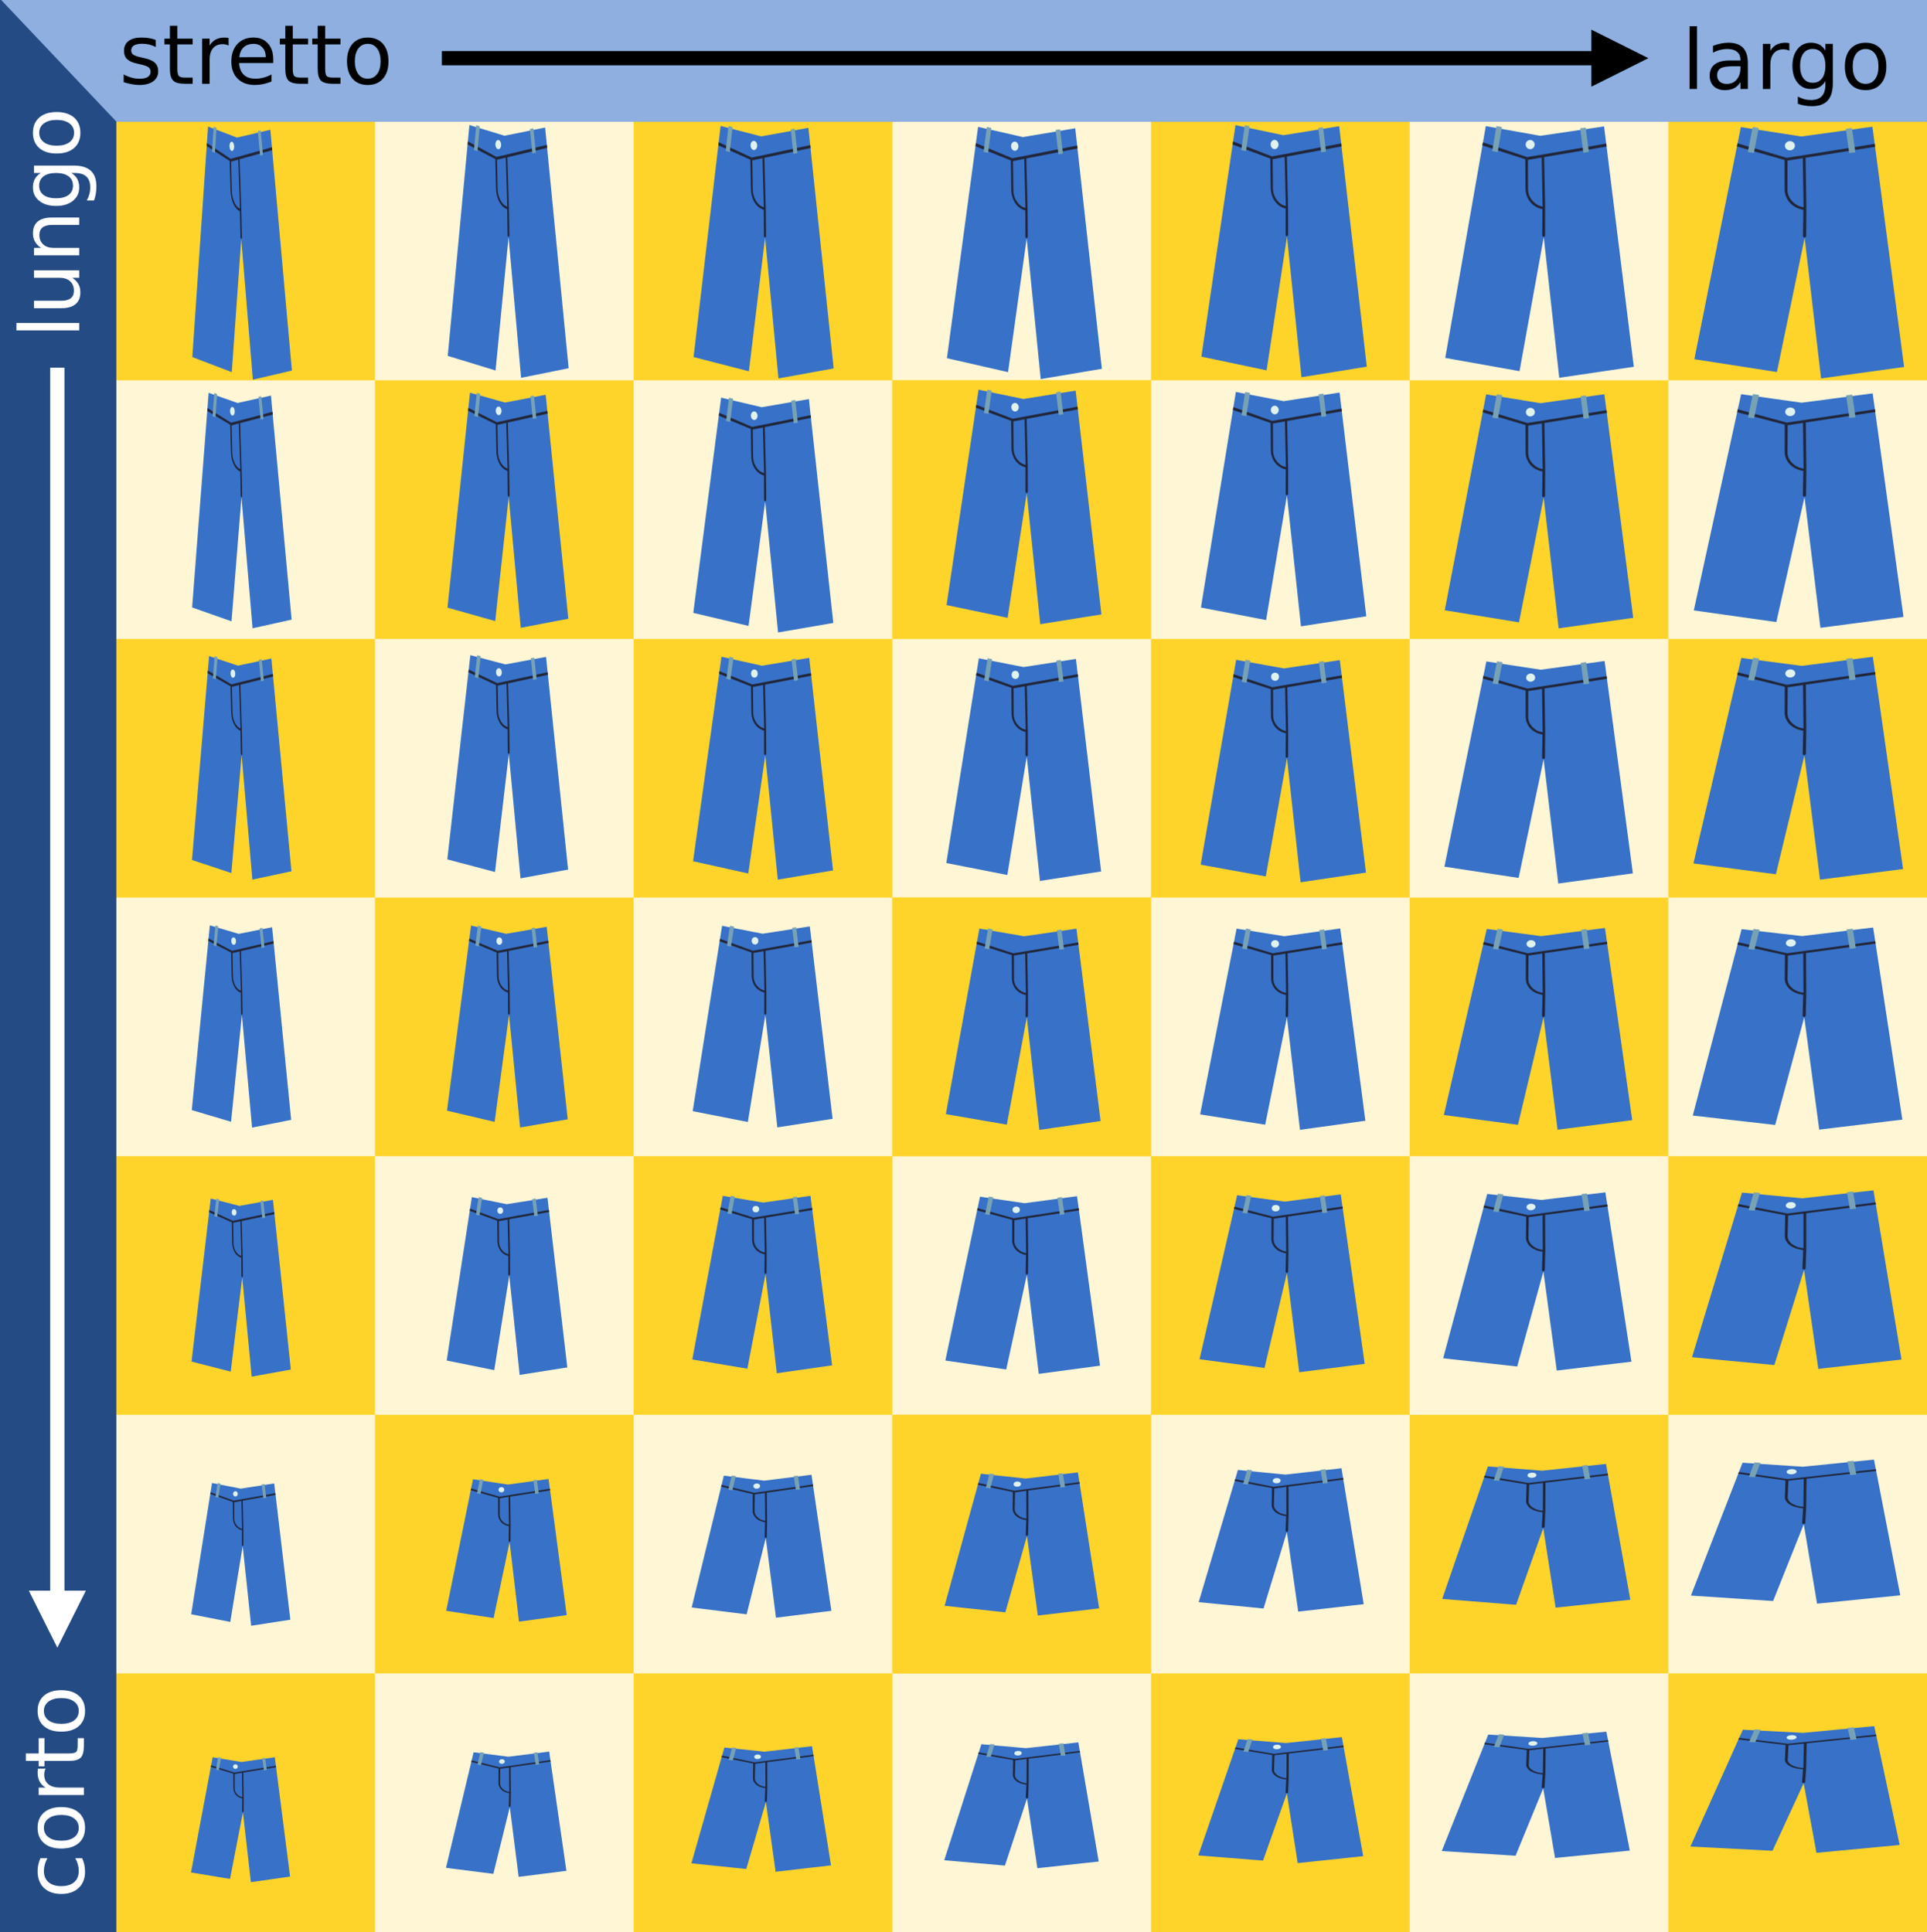 <?xml version="1.0" encoding="UTF-8"?>
<svg width="744.97" height="747.06" version="1.1" viewBox="-144.97 -147.06 744.97 747.06" xmlns="http://www.w3.org/2000/svg">
 <rect x="-144.97" y="-147.06" width="744.97" height="747.06" fill="#808080" stroke="none"/>
 <rect x="-100" y="-100" width="700" height="700" style="fill:#fff6d5"/>
 <rect x="-100" y="-100" width="100" height="100" style="fill:#ffd42a"/>
 <rect width="100" height="100" style="fill:#ffd42a"/>
 <rect x="100" y="-100" width="100" height="100" style="fill:#ffd42a"/>
 <rect x="200" width="100" height="100" style="fill:#ffd42a"/>
 <rect x="200" width="100" height="100" style="fill:#ffd42a"/>
 <rect x="300" y="-100" width="100" height="100" style="fill:#ffd42a"/>
 <rect x="400" width="100" height="100" style="fill:#ffd42a"/>
 <rect x="500" y="-100" width="100" height="100" style="fill:#ffd42a"/>
 <rect x="-100" y="100" width="100" height="100" style="fill:#ffd42a"/>
 <rect y="200" width="100" height="100" style="fill:#ffd42a"/>
 <rect x="100" y="100" width="100" height="100" style="fill:#ffd42a"/>
 <rect x="200" y="200" width="100" height="100" style="fill:#ffd42a"/>
 <rect x="200" y="200" width="100" height="100" style="fill:#ffd42a"/>
 <rect x="300" y="100" width="100" height="100" style="fill:#ffd42a"/>
 <rect x="400" y="200" width="100" height="100" style="fill:#ffd42a"/>
 <rect x="500" y="100" width="100" height="100" style="fill:#ffd42a"/>
 <rect x="-100" y="300" width="100" height="100" style="fill:#ffd42a"/>
 <rect y="400" width="100" height="100" style="fill:#ffd42a"/>
 <rect x="100" y="300" width="100" height="100" style="fill:#ffd42a"/>
 <rect x="200" y="400" width="100" height="100" style="fill:#ffd42a"/>
 <rect x="200" y="400" width="100" height="100" style="fill:#ffd42a"/>
 <rect x="300" y="300" width="100" height="100" style="fill:#ffd42a"/>
 <rect x="400" y="400" width="100" height="100" style="fill:#ffd42a"/>
 <rect x="500" y="300" width="100" height="100" style="fill:#ffd42a"/>
 <rect x="-100" y="500" width="100" height="100" style="fill:#ffd42a"/>
 <rect x="100" y="500" width="100" height="100" style="fill:#ffd42a"/>
 <rect x="300" y="500" width="100" height="100" style="fill:#ffd42a"/>
 <rect x="500" y="500" width="100" height="100" style="fill:#ffd42a"/>
 <path d="m-32.127-3.779-15.084 3.539-4.485-54.454-3.665 51.522-15.255-5.817 6.073-89.141 11.195 4.268 12.897-3.026zm106.99-.894-18.377 3.709-4.845-54.436-5.03 51.594-18.48-5.65 8.375-89.261 13.562 4.147 15.713-3.171zm102.46.077-21.343 3.862-5.171-54.419-6.258 51.656-21.386-5.5 10.449-89.367 15.693 4.036 18.249-3.302zm103.68.145-23.636 3.98-5.422-54.406-7.208 51.706-23.631-5.385 12.052-89.451 17.341 3.952 20.211-3.403zm102.43-.816-25.257 4.064-5.6-54.397-7.881 51.74-25.219-5.302 13.185-89.509 18.507 3.891 21.596-3.474zm103.22.037-28.827 4.248-5.992-54.377-9.36 51.816-28.716-5.122 15.681-89.637 21.073 3.758 24.649-3.632zm104.5.075-32.104 4.418-6.351-54.358-10.716 51.886-31.926-4.957 17.971-89.755 23.429 3.638 27.45-3.777zm-.235 96.631-32.115 4.226-6.155-50.57-10.9 48.331-31.901-4.499 18.289-83.602 23.41 3.301 27.459-3.613zm-104.48.371-28.838 4.057-5.796-50.589-9.542 48.261-28.692-4.665 15.998-83.484 21.056 3.423 24.657-3.469zm-103.2-.596-25.267 3.873-5.405-50.609-8.064 48.184-25.195-4.845 13.502-83.356 18.49 3.556 21.605-3.312zm-102.4-.736-23.646 3.788-5.227-50.617-7.392 48.15-23.607-4.927 12.37-83.298 17.323 3.616 20.219-3.24zm-103.66 3.304-21.352 3.671-4.975-50.631-6.442 48.101-21.361-5.043 10.766-83.215 15.676 3.701 18.258-3.139zm-102.44-1.635-18.388 3.517-4.65-50.648-5.213 48.037-18.457-5.193 8.694-83.107 13.543 3.81 15.722-3.007zm-106.97.352-15.094 3.348-4.289-50.666-3.849 47.967-15.231-5.36 6.392-82.989 11.177 3.933 12.906-2.863zm-.065 97.313-15.101 3.218-4.157-48.119-3.973 45.576-15.214-5.052 6.604-78.852 11.165 3.708 12.912-2.753zm106.95-.661-18.394 3.389-4.518-48.1-5.337 45.646-18.44-4.885 8.906-78.97 13.533 3.586 15.728-2.898zm102.43.339-21.359 3.542-4.844-48.083-6.566 45.709-21.345-4.736 10.979-79.077 15.664 3.475 18.263-3.028zm103.64.394-23.653 3.66-5.096-48.07-7.515 45.759-23.591-4.62 12.583-79.159 17.312 3.389 20.225-3.13zm102.39.434-25.274 3.743-5.273-48.061-8.187 45.794-25.179-4.538 13.716-79.218 18.478 3.329 21.611-3.201zm103.18.299-28.844 3.928-5.665-48.041-9.665 45.87-28.677-4.358 16.211-79.347 21.045 3.198 24.663-3.359zm104.46-1.672-32.121 4.097-6.024-48.023-11.023 45.94-31.886-4.192 18.502-79.465 23.4 3.075 27.464-3.503zm-.284 96.887-32.132 3.868-5.789-43.466-11.243 41.663-31.858-3.641 18.884-72.064 23.379 2.671 27.474-3.306zm-104.43.212-28.857 3.699-5.43-43.485-9.886 41.593-28.648-3.807 16.593-71.946 21.024 2.793 24.673-3.161zm-103.16.23-25.286 3.514-5.038-43.505-8.408 41.516-25.151-3.987 14.098-71.818 18.456 2.926 21.621-3.004zm-102.36.105-23.665 3.43-4.859-43.513-7.736 41.482-23.564-4.07 12.965-71.758 17.292 2.986 20.234-2.932zm-103.61-.852-21.372 3.312-4.609-43.527-6.785 41.433-21.317-4.185 11.361-71.676 15.643 3.071 18.273-2.832zm-102.4.191-18.406 3.159-4.284-43.544-5.557 41.369-18.413-4.335 9.289-71.57 13.511 3.182 15.739-2.701zm-106.92.212-15.113 2.99-3.922-43.563-4.194 41.299-15.186-4.502 6.986-71.45 11.145 3.303 12.921-2.556zm-.13 96.563-15.126 2.729-3.655-38.395-4.444 36.447-15.154-3.877 7.419-63.055 11.12 2.846 12.934-2.333zm106.89-.838-18.419 2.898-4.017-38.375-5.807 36.518-18.381-3.712 9.722-63.173 13.487 2.723 15.749-2.478zm102.37-.793-21.385 3.052-4.342-38.359-7.037 36.581-21.285-3.561 11.795-63.281 15.619 2.614 18.285-2.61zm103.57.122-23.678 3.169-4.594-38.346-7.986 36.63-23.531-3.445 13.398-63.363 17.267 2.529 20.246-2.711zm102.33-.716-25.3 3.253-4.771-38.337-8.658 36.665-25.119-3.363 14.531-63.422 18.434 2.469 21.632-2.782zm103.12-.832-28.869 3.437-5.163-38.316-10.136 36.741-28.617-3.183 17.027-63.551 20.999 2.335 24.685-2.939zm104.4-.823-32.146 3.606-5.523-38.297-11.494 36.811-31.826-3.017 19.317-63.669 23.355 2.214 27.486-3.083zm-.477 91.161-32.166 3.224-5.132-30.725-11.86 29.703-31.779-2.102 19.953-51.368 23.32 1.544 27.502-2.757zm-104.35 1.718-28.89 3.055-4.771-30.744-10.504 29.633-28.569-2.268 17.662-51.25 20.965 1.665 24.701-2.612zm-103.08 1.712-25.319 2.871-4.381-30.764-9.024 29.556-25.073-2.449 15.166-51.12 18.399 1.796 21.648-2.455zm-102.28 1.613-23.699 2.787-4.202-30.773-8.353 29.522-23.485-2.53 14.033-51.063 17.234 1.857 20.263-2.383zm-103.52.952-21.405 2.668-3.95-30.785-7.403 29.472-21.238-2.646 12.429-50.979 15.585 1.942 18.302-2.282zm-102.32 1.673-18.439 2.515-3.626-30.802-6.175 29.408-18.332-2.796 10.356-50.872 13.454 2.051 15.766-2.15zm-106.84 1.756-15.145 2.345-3.265-30.821-4.81 29.338-15.108-2.962 8.055-50.753 11.086 2.175 12.95-2.006zm-.096 99.334-15.156 2.153-3.067-27.002-4.996 25.754-15.083-2.502 8.374-44.55 11.069 1.836 12.958-1.841zm106.82-2.22-18.449 2.323-3.429-26.983-6.36 25.823-18.31-2.335 10.677-44.668 13.436 1.713 15.775-1.986zm102.3-2.118-21.415 2.477-3.754-26.967-7.587 25.887-21.214-2.185 12.749-44.776 15.567 1.604 18.31-2.117zm103.49-1.492-23.708 2.594-4.005-26.954-8.539 25.936-23.46-2.069 14.353-44.859 17.216 1.519 20.271-2.218zm102.26-2.065-25.329 2.678-4.184-26.945-9.21 25.971-25.048-1.987 15.486-44.918 18.381 1.459 21.658-2.29zm103.06-2.158-28.899 2.863-4.575-26.925-10.688 26.047-28.546-1.807 17.982-45.046 20.948 1.325 24.71-2.447zm104.33-2.17-32.176 3.031-4.935-26.906-12.045 26.118-31.755-1.642 20.272-45.164 23.303 1.204 27.511-2.591z" style="fill:#3771c8"/>
 <path d="m252.45 237.33-.034 8.419c-.002.269-.204.486-.452.484-.246-.002-.446-.222-.444-.49 0 0 .061-8.039.068-8.073-1.429-.256-2.735-.981-3.658-1.985-1.014-1.103-1.654-2.638-1.696-4.24 0 0-.047-9.202-.062-9.207l-13.604-4.265c.063-.416.112-.733.201-.938l14.012 4.529c.107.034 25.095-4.203 25.095-4.203.041.543.033.438.103.906l-19.815 3.303zm-5.424-5.9c.012 1.454.563 2.713 1.487 3.719.924 1.004 1.882 1.522 3.135 1.735l-.276-15.183-4.362.732zm106.05 5.88-.065 8.421c-.003.269-.22.486-.484.485s-.476-.219-.473-.488c0 0 .093-8.041.102-8.075-1.526-.251-2.919-.971-3.901-1.972-1.079-1.1-1.757-2.633-1.797-4.236 0 0-.017-9.203-.033-9.207l-14.515-4.219c.069-.416.122-.733.218-.939l14.949 4.482c.115.033 26.816-4.292 26.816-4.292.043.542.033.438.107.905l-21.174 3.373zm-5.771-5.881c.007 1.454.591 2.71 1.575 3.713.984 1.002 2.005 1.515 3.342 1.725l-.242-15.184-4.66.747zm105.1 5.841-.135 8.424c-.006.269-.255.488-.556.489s-.541-.216-.535-.485c0 0 .164-8.044.173-8.079-1.737-.239-3.32-.95-4.432-1.944-1.222-1.092-1.984-2.621-2.019-4.224 0 0 .048-9.206.029-9.211l-16.518-4.115c.081-.416.143-.735.255-.942l17.012 4.376c.131.033 30.607-4.488 30.607-4.488.044.543.034.438.114.905l-24.167 3.527zm-6.538-5.842c-.002 1.454.655 2.708 1.77 3.704 1.113.995 2.274 1.501 3.797 1.7l-.166-15.187-5.319.781zm107.46 5.807-.201 8.428c-.008.269-.286.49-.621.492-.334.003-.6-.213-.593-.482 0 0 .231-8.047.241-8.082-1.932-.229-3.689-.931-4.922-1.92-1.353-1.085-2.192-2.61-2.221-4.213 0 0 .106-9.209.085-9.213l-18.356-4.021c.092-.417.163-.736.288-.943l18.906 4.277c.145.033 34.085-4.667 34.085-4.667.046.543.036.438.122.905l-26.913 3.669zm-7.242-5.806c-.012 1.455.713 2.706 1.948 3.695 1.233.989 2.521 1.489 4.216 1.68l-.096-15.191-5.926.812zm-394.79 4.93.01 8.417c0 .269-.182.485-.405.481-.224-.002-.404-.222-.404-.492 0 0 .015-8.037.022-8.07-1.293-.263-2.478-.994-3.317-2.003-.921-1.107-1.507-2.645-1.554-4.247 0 0-.088-9.2-.101-9.204l-12.317-4.332c.055-.416.097-.732.178-.937l12.685 4.598c.098.035 22.661-4.078 22.661-4.078.04.542.032.438.097.906l-17.893 3.203zm-4.932-5.924c.018 1.453.522 2.714 1.363 3.724.84 1.01 1.709 1.531 2.842 1.75l-.325-15.179-3.938.71zm-94.289 5.966.069 8.414c.001.269-.153.483-.346.479-.193-.005-.351-.227-.352-.495 0 0-.044-8.034-.039-8.068-1.117-.271-2.143-1.011-2.873-2.025-.804-1.113-1.32-2.655-1.372-4.257 0 0-.14-9.197-.152-9.201l-10.652-4.418c.045-.415.078-.731.146-.936l10.973 4.687c.084.035 19.512-3.916 19.512-3.916.038.543.03.439.09.906l-15.407 3.076zm-4.295-5.957c.026 1.453.47 2.717 1.202 3.732.731 1.016 1.484 1.542 2.463 1.77l-.389-15.176-3.39.682zm-99.097 6.016.135 8.411c.003.268-.122.481-.281.474-.158-.006-.29-.229-.294-.498 0 0-.11-8.03-.106-8.063-.921-.282-1.772-1.03-2.383-2.051-.67-1.12-1.109-2.666-1.166-4.267 0 0-.2-9.195-.209-9.199l-8.803-4.513c.032-.415.057-.73.111-.935l9.069 4.785c.07.037 16.016-3.734 16.016-3.734.037.543.029.438.082.906l-12.646 2.933zm-3.587-5.994c.034 1.453.412 2.72 1.023 3.741.612 1.022 1.235 1.556 2.042 1.793l-.457-15.172-2.785.649zm307.28-94.886.012 9.297c-.001.296-.201.534-.449.531-.247-.004-.447-.247-.447-.543 0 0 .018-8.877.025-8.914-1.431-.29-2.741-1.097-3.671-2.211-1.019-1.223-1.668-2.921-1.719-4.691 0 0-.095-10.159-.111-10.164l-13.63-4.783c.06-.459.107-.809.196-1.036l14.04 5.077c.107.039 25.079-4.506 25.079-4.506.045.6.035.484.108 1.001l-19.804 3.54zm-5.455-6.541c.018 1.604.577 2.997 1.507 4.112s1.891 1.69 3.145 1.933l-.358-16.764-4.36.785zm106.11 7.06-.02 9.297c-.002.296-.218.536-.481.534-.265-.004-.478-.246-.477-.543 0 0 .051-8.877.058-8.914-1.527-.285-2.924-1.088-3.912-2.199-1.084-1.22-1.771-2.917-1.82-4.686 0 0-.067-10.161-.082-10.166l-14.542-4.735c.067-.46.118-.81.214-1.037l14.977 5.029c.114.038 26.8-4.596 26.8-4.596.046.601.035.484.112 1.001l-21.162 3.61zm-5.805-6.524c.015 1.604.607 2.996 1.596 4.107.989 1.113 2.013 1.685 3.352 1.923l-.323-16.766-4.659.8zm105.16 7.012-.09 9.301c-.004.296-.251.537-.553.536-.301-.001-.542-.242-.538-.538 0 0 .121-8.881.13-8.919-1.739-.274-3.326-1.067-4.445-2.171-1.227-1.212-1.998-2.905-2.041-4.674 0 0-.002-10.165-.02-10.17l-16.546-4.632c.079-.46.14-.81.251-1.038l17.04 4.922c.13.037 30.591-4.791 30.591-4.791.048.6.037.484.12 1l-24.155 3.765zm-6.571-6.486c.005 1.606.67 2.993 1.79 4.099 1.12 1.105 2.283 1.67 3.808 1.898l-.248-16.769-5.316.834zm107.52 4.988-.155 9.304c-.007.297-.283.539-.618.54-.335.002-.602-.239-.596-.535 0 0 .187-8.885.197-8.922-1.933-.264-3.695-1.049-4.933-2.146-1.36-1.206-2.207-2.895-2.245-4.664 0 0 .056-10.168.036-10.173l-18.384-4.536c.09-.461.16-.812.285-1.041l18.933 4.824c.146.037 34.069-4.969 34.069-4.969.05.599.039.483.128.999l-26.901 3.906zm-7.275-6.449c-.004 1.606.728 2.99 1.968 4.089 1.239 1.1 2.531 1.657 4.227 1.877l-.178-16.772-5.923.865zm-394.87 6.431.057 9.293c0 .297-.18.534-.404.529-.223-.004-.405-.248-.406-.545 0 0-.029-8.873-.023-8.91-1.294-.297-2.482-1.111-3.328-2.229-.927-1.228-1.522-2.93-1.577-4.699 0 0-.137-10.157-.15-10.162l-12.344-4.849c.053-.459.093-.808.172-1.034l12.715 5.145c.097.039 22.645-4.381 22.645-4.381.042.6.033.484.102 1.002l-17.881 3.44zm-4.964-6.567c.025 1.603.536 2.999 1.383 4.118.846 1.12 1.717 1.699 2.852 1.948l-.407-16.761-3.936.762zm-94.284 6.084.114 9.291c.003.297-.15.532-.343.526s-.352-.251-.355-.548c0 0-.087-8.87-.081-8.908-1.119-.306-2.15-1.128-2.886-2.251-.81-1.234-1.334-2.939-1.395-4.708 0 0-.19-10.155-.202-10.161l-10.678-4.934c.042-.458.074-.807.141-1.032l11.001 5.233c.084.039 19.496-4.218 19.496-4.218.041.6.032.484.095 1.001l-15.394 3.313zm-4.328-6.601c.034 1.605.484 3.003 1.223 4.128.737 1.125 1.493 1.711 2.473 1.968l-.47-16.758-3.389.734zm-98.371 420.14-.031 5.225c-.001.166-.131.301-.289.3-.158 0-.286-.136-.284-.303 0 0 .047-4.989.052-5.01-.915-.157-1.751-.606-2.341-1.228-.647-.684-1.056-1.637-1.081-2.631 0 0-.021-5.711-.031-5.713l-8.705-2.634c.04-.258.071-.455.129-.582l8.967 2.797c.068.021 16.072-2.634 16.072-2.634.026.337.021.271.065.561l-12.69 2.07zm-3.467-3.656c.006.902.358 1.683.949 2.306.591.622 1.203.942 2.005 1.074l-.161-9.422-2.794.458zm106.76 1.611-.094 5.229c-.005.167-.164.303-.356.304-.193.001-.345-.134-.342-.301 0 0 .113-4.993.119-5.013-1.111-.148-2.122-.587-2.832-1.203-.779-.677-1.266-1.625-1.286-2.62 0 0 .04-5.714.027-5.716l-10.555-2.538c.053-.259.094-.457.164-.585l10.871 2.699c.083.02 19.568-2.815 19.568-2.815.028.337.022.272.073.562l-15.452 2.213zm-4.173-3.619c-.004.903.416 1.68 1.127 2.297s1.452.93 2.426 1.052l-.091-9.426-3.401.49zm103.3 1.663-.153 5.231c-.006.168-.192.305-.415.308-.223.002-.399-.132-.393-.298 0 0 .171-4.996.179-5.018-1.286-.137-2.456-.569-3.274-1.18-.9-.671-1.455-1.614-1.47-2.609 0 0 .092-5.718.079-5.72l-12.22-2.452c.063-.26.111-.457.195-.587l12.584 2.611c.096.02 22.717-2.977 22.717-2.977.03.337.023.272.08.561l-17.938 2.341zm-4.81-3.587c-.011.903.469 1.678 1.288 2.289.82.611 1.677.918 2.805 1.032l-.028-9.429-3.948.518zm406.42-3.709-.365 5.242c-.013.168-.295.31-.63.319-.335.008-.595-.122-.583-.288 0 0 .387-5.008.398-5.029-1.925-.105-3.667-.507-4.878-1.098-1.332-.648-2.14-1.579-2.138-2.575 0 0 .286-5.727.267-5.73l-18.262-2.139c.102-.262.178-.461.308-.592l18.803 2.289c.144.017 34.141-3.567 34.141-3.567.037.336.028.272.105.56l-26.958 2.806zm-7.121-3.468c-.04.904.659 1.668 1.873 2.258 1.214.592 2.491.877 4.18.962l.2-9.441-5.934.62zm-93.701 5.457-.3 5.24c-.011.167-.263.308-.564.315-.301.006-.536-.125-.526-.291 0 0 .322-5.004.332-5.025-1.731-.116-3.298-.526-4.391-1.123-1.199-.655-1.931-1.591-1.933-2.586 0 0 .227-5.724.209-5.726l-16.422-2.236c.09-.26.158-.459.273-.59l16.91 2.388c.129.018 30.663-3.387 30.663-3.387.034.336.026.271.098.56l-24.213 2.664zm-6.417-3.503c-.031.904.602 1.671 1.696 2.267 1.093.597 2.243.889 3.76.984l.131-9.438-5.33.59zm-92.814 5.465-.23 5.236c-.008.167-.229.306-.493.311-.264.004-.472-.127-.463-.295 0 0 .251-5 .259-5.021-1.519-.126-2.897-.546-3.858-1.15-1.057-.662-1.704-1.602-1.713-2.598 0 0 .163-5.72.147-5.722l-14.417-2.339c.076-.26.136-.458.236-.589l14.846 2.495c.114.019 26.873-3.192 26.873-3.192.032.337.025.271.089.561l-21.219 2.51zm-5.652-3.543c-.021.903.539 1.674 1.502 2.277.963.604 1.973.903 3.305 1.007l.055-9.434-4.671.555zm-94.871 5.519-.198 5.234c-.008.167-.213.306-.46.309-.247.004-.442-.128-.435-.295 0 0 .218-4.998.226-5.02-1.423-.13-2.714-.556-3.616-1.162-.992-.666-1.601-1.608-1.612-2.603 0 0 .133-5.719.118-5.721l-13.507-2.386c.071-.259.126-.457.219-.587l13.91 2.542c.106.019 25.151-3.103 25.151-3.103.031.337.025.272.085.561l-19.859 2.439zm-5.302-3.561c-.018.904.508 1.675 1.413 2.281.903.608 1.85.911 3.097 1.018l.021-9.432-4.372.541zm-298.28-94.806.007 5.959c0 .19-.128.343-.287.341-.158-.002-.287-.158-.286-.349 0 0 .01-5.69.015-5.714-.916-.186-1.755-.703-2.35-1.418-.654-.784-1.069-1.873-1.101-3.007 0 0-.063-6.514-.072-6.518l-8.728-3.066c.038-.295.068-.519.125-.665l8.991 3.256c.068.025 16.059-2.888 16.059-2.888.028.385.022.31.068.642l-12.68 2.269zm-3.495-4.195c.013 1.029.371 1.922.966 2.636.596.716 1.211 1.085 2.014 1.24l-.23-10.748-2.791.503zm106.81 2.611-.057 5.963c-.003.191-.16.345-.353.344-.193 0-.347-.155-.345-.345 0 0 .078-5.694.083-5.718-1.112-.176-2.127-.685-2.842-1.392-.785-.778-1.277-1.864-1.305-2.997 0 0-.002-6.518-.014-6.521l-10.578-2.972c.051-.295.09-.519.161-.665l10.893 3.157c.084.024 19.556-3.068 19.556-3.068.031.384.023.31.077.641l-15.442 2.411zm-4.202-4.158c.004 1.029.429 1.919 1.145 2.627s1.46 1.072 2.435 1.218l-.16-10.752-3.399.534zm103.35 2.643-.116 5.966c-.004.191-.189.346-.412.347s-.4-.152-.396-.342c0 0 .136-5.698.143-5.722-1.289-.167-2.46-.667-3.284-1.37-.904-.771-1.467-1.852-1.49-2.986 0 0 .052-6.52.037-6.524l-12.241-2.886c.061-.295.108-.52.191-.666l12.608 3.068c.095.023 22.703-3.231 22.703-3.231.032.385.025.31.084.641l-17.927 2.54zm-4.838-4.126c-.004 1.03.481 1.916 1.306 2.619.824.703 1.684 1.06 2.813 1.199l-.097-10.755-3.947.561zm406.55-1.284-.327 5.977c-.011.19-.292.351-.627.358-.335.008-.597-.142-.586-.333 0 0 .351-5.708.361-5.732-1.926-.134-3.671-.605-4.887-1.287-1.337-.749-2.153-1.817-2.158-2.953 0 0 .244-6.53.224-6.533l-18.282-2.574c.098-.298.175-.524.303-.673l18.827 2.748c.144.02 34.128-3.82 34.128-3.82.038.384.03.31.109.639l-26.948 3.005zm-7.149-4.007c-.033 1.031.672 1.907 1.89 2.59 1.218.682 2.498 1.017 4.189 1.127l.131-10.768-5.932.665zm-93.696 5.545-.262 5.974c-.009.191-.261.35-.562.356-.301.005-.538-.146-.528-.336 0 0 .286-5.706.295-5.729-1.732-.144-3.303-.624-4.4-1.313-1.205-.755-1.943-1.827-1.954-2.963 0 0 .185-6.527.168-6.53l-16.443-2.669c.086-.297.153-.522.268-.671l16.933 2.846c.131.021 30.65-3.642 30.65-3.642.037.385.029.311.102.64l-24.201 2.864zm-6.445-4.042c-.024 1.03.614 1.909 1.713 2.599 1.098.688 2.25 1.03 3.769 1.149l.062-10.764-5.327.634zm-497.14-94.414.082 7.417c.002.237-.125.425-.282.42-.159-.005-.29-.2-.292-.437 0 0-.061-7.08-.056-7.111-.92-.242-1.766-.897-2.369-1.793-.664-.985-1.093-2.345-1.141-3.757 0 0-.144-8.107-.153-8.112l-8.773-3.925c.035-.367.062-.645.117-.825l9.037 4.164c.07.032 16.034-3.39 16.034-3.39.033.478.026.385.077.799l-12.661 2.663zm-3.55-5.264c.025 1.281.395 2.396 1 3.294.605.897 1.225 1.364 2.031 1.568l-.366-13.378-2.786.59zm307.33 106.76-.161 5.969c-.005.191-.21.347-.457.349-.247.003-.443-.149-.437-.34 0 0 .182-5.7.189-5.724-1.424-.16-2.719-.654-3.625-1.352-.997-.766-1.613-1.845-1.632-2.98 0 0 .092-6.522.077-6.525l-13.529-2.82c.068-.296.122-.52.215-.668l13.933 3c.106.023 25.138-3.356 25.138-3.356.034.384.026.31.089.641l-19.85 2.638zm-5.33-4.1c-.011 1.03.521 1.914 1.43 2.613.908.699 1.857 1.051 3.106 1.184l-.047-10.759-4.37.585zm105.88 2.576-.192 5.97c-.008.191-.227.348-.49.351-.264.004-.473-.148-.466-.338 0 0 .214-5.702.222-5.726-1.52-.155-2.901-.645-3.868-1.339-1.061-.764-1.715-1.841-1.731-2.976 0 0 .121-6.523.105-6.526l-14.439-2.772c.074-.297.132-.522.231-.669l14.87 2.951c.114.023 26.86-3.445 26.86-3.445.034.384.026.31.093.64l-21.209 2.709zm-5.679-4.082c-.015 1.03.551 1.912 1.519 2.608.967.696 1.98 1.044 3.313 1.173l-.013-10.76-4.67.599zm-295.29-96.568.018 7.42c.001.237-.156.426-.349.423-.192-.003-.348-.196-.349-.433 0 0 .006-7.085.011-7.115-1.115-.233-2.136-.879-2.861-1.769-.796-.976-1.302-2.334-1.344-3.746 0 0-.085-8.109-.096-8.114l-10.622-3.83c.047-.367.083-.646.152-.826l10.941 4.066c.083.031 19.529-3.572 19.529-3.572.035.479.028.386.085.799l-15.421 2.805zm-4.256-5.228c.016 1.282.453 2.394 1.178 3.284.726.891 1.475 1.352 2.452 1.547l-.295-13.382-3.395.622zm103.45 4.589-.041 7.422c-.002.238-.184.428-.407.427-.224-.001-.403-.194-.402-.431 0 0 .065-7.087.071-7.118-1.29-.224-2.47-.862-3.303-1.746-.914-.971-1.491-2.324-1.528-3.736 0 0-.032-8.112-.045-8.117l-12.286-3.744c.057-.368.101-.647.182-.829l12.655 3.978c.097.03 22.678-3.734 22.678-3.734.036.479.029.386.092.798l-17.908 2.935zm-4.894-5.196c.009 1.282.506 2.391 1.34 3.276s1.699 1.341 2.83 1.527l-.232-13.385-3.942.65zm406.8 3.523-.251 7.434c-.01.237-.289.433-.624.437-.335.005-.599-.184-.59-.421 0 0 .279-7.099.29-7.129-1.93-.19-3.682-.799-4.909-1.662-1.346-.949-2.176-2.289-2.195-3.703 0 0 .162-8.122.142-8.126l-18.327-3.433c.095-.369.169-.65.295-.835l18.873 3.658c.145.028 34.103-4.324 34.103-4.324.043.478.033.386.117.797l-26.927 3.4zm-7.204-5.076c-.02 1.283.696 2.382 1.925 3.246 1.227.865 2.512 1.298 4.204 1.456l-.003-13.397-5.928.753zm-93.687 5.721-.187 7.431c-.008.237-.257.432-.558.435-.301.002-.539-.188-.533-.425 0 0 .214-7.095.223-7.126-1.735-.2-3.313-.817-4.419-1.688-1.215-.956-1.968-2.299-1.992-3.713 0 0 .103-8.119.085-8.123l-16.488-3.528c.083-.369.147-.649.261-.832l16.98 3.755c.13.028 30.623-4.145 30.623-4.145.042.479.033.387.11.798l-24.181 3.258zm-6.501-5.112c-.012 1.283.639 2.384 1.747 3.256 1.107.871 2.264 1.31 3.785 1.477l-.072-13.393-5.323.721zm-92.799 5.752-.118 7.426c-.004.238-.222.431-.486.432s-.474-.191-.47-.428c0 0 .143-7.092.151-7.121-1.524-.212-2.911-.839-3.887-1.717-1.073-.962-1.741-2.311-1.771-3.724 0 0 .039-8.116.023-8.119l-14.484-3.632c.071-.368.126-.648.224-.83l14.916 3.861c.114.029 26.835-3.949 26.835-3.949.039.479.029.386.101.798l-21.189 3.104zm-5.734-5.151c-.002 1.282.575 2.387 1.552 3.265.976.878 1.995 1.324 3.33 1.5l-.149-13.389-4.664.688zm-94.859 5.78-.085 7.425c-.003.238-.207.43-.454.43s-.445-.192-.442-.43c0 0 .111-7.09.118-7.119-1.427-.217-2.728-.848-3.645-1.729-1.006-.966-1.637-2.316-1.671-3.729 0 0 .01-8.114-.004-8.119l-13.574-3.678c.065-.368.116-.648.207-.829l13.98 3.909c.107.03 25.112-3.859 25.112-3.859.038.478.029.386.097.798l-19.829 3.033zm-5.386-5.168c.003 1.281.547 2.388 1.465 3.268.917.882 1.872 1.331 3.123 1.512l-.184-13.387-4.364.671zm-298.82-398.52.243 10.506c.006.335-.117.6-.276.589-.158-.01-.293-.289-.3-.625 0 0-.213-10.03-.209-10.072-.926-.364-1.787-1.31-2.411-2.592-.686-1.408-1.144-3.344-1.223-5.344 0 0-.317-11.485-.327-11.491l-8.867-5.749c.027-.517.048-.911.099-1.165l9.138 6.092c.069.046 15.978-4.459 15.978-4.459.044.679.034.548.094 1.134l-12.617 3.5zm-3.667-7.531c.053 1.814.447 3.403 1.072 4.686.625 1.284 1.256 1.958 2.067 2.265l-.654-18.955-2.777.776zm107.12 6.766.178 10.509c.004.336-.148.6-.341.592s-.353-.287-.359-.621c0 0-.147-10.034-.142-10.076-1.121-.354-2.158-1.291-2.902-2.567-.817-1.401-1.354-3.333-1.426-5.334 0 0-.259-11.487-.271-11.493l-10.715-5.653c.038-.519.069-.913.133-1.168l11.04 5.995c.086.044 19.475-4.64 19.475-4.64.046.679.036.547.102 1.133l-15.377 3.643zm-4.374-7.496c.044 1.815.505 3.4 1.251 4.678.744 1.277 1.504 1.945 2.487 2.242l-.583-18.958-3.386.808zm-98.872 209.16.179 9.287c.006.296-.119.531-.277.523-.159-.008-.292-.255-.297-.551 0 0-.153-8.867-.149-8.905-.923-.315-1.778-1.147-2.395-2.277-.677-1.241-1.124-2.949-1.189-4.718 0 0-.25-10.151-.259-10.157l-8.831-5.03c.03-.458.054-.806.107-1.031l9.098 5.332c.069.04 16-4.038 16-4.038.04.6.031.484.087 1.002l-12.634 3.17zm-3.62-6.637c.041 1.603.426 3.006 1.043 4.137.617 1.13 1.244 1.723 2.053 1.989l-.54-16.754-2.781.702zm307.37-194.56.075 10.515c.001.336-.198.604-.446.599-.247-.006-.449-.283-.451-.619 0 0-.042-10.038-.035-10.081-1.433-.337-2.75-1.26-3.687-2.525-1.028-1.39-1.688-3.316-1.752-5.318 0 0-.164-11.491-.179-11.497l-13.668-5.502c.057-.519.101-.914.189-1.17l14.079 5.837c.108.044 25.058-4.926 25.058-4.926.048.677.038.547.114 1.132l-19.786 3.87zm-5.502-7.436c.029 1.816.598 3.395 1.536 4.662.937 1.267 1.903 1.925 3.159 2.208l-.472-18.964-4.356.858zm205.59 6.922-.029 10.52c-.002.335-.247.606-.548.604-.302-.004-.545-.278-.543-.613 0 0 .062-10.044.07-10.087-1.741-.322-3.334-1.23-4.461-2.486-1.236-1.38-2.018-3.299-2.074-5.3 0 0-.07-11.498-.088-11.504l-16.582-5.351c.075-.519.134-.915.242-1.172l17.08 5.682c.131.043 30.569-5.211 30.569-5.211.051.678.04.547.127 1.132l-24.138 4.094zm-6.618-7.379c.016 1.816.69 3.39 1.818 4.648s2.296 1.904 3.822 2.173l-.36-18.969-5.315.907zm-294.69 7.636.119 10.513c.003.335-.175.602-.399.595-.223-.007-.407-.284-.411-.62 0 0-.087-10.036-.081-10.078-1.298-.344-2.492-1.273-3.345-2.543-.937-1.396-1.543-3.324-1.61-5.325 0 0-.206-11.491-.219-11.496l-12.381-5.568c.049-.519.088-.914.166-1.168l12.753 5.905c.098.044 22.623-4.802 22.623-4.802.047.679.037.547.109 1.133l-17.863 3.771zm-5.01-7.462c.036 1.816.557 3.397 1.411 4.668.855 1.273 1.73 1.934 2.866 2.223l-.519-18.961-3.933.837zm407.31 7.454-.093 10.522c-.004.337-.279.608-.614.608-.335-.001-.604-.274-.6-.61 0 0 .127-10.048.137-10.091-1.937-.311-3.704-1.21-4.949-2.46-1.369-1.372-2.228-3.288-2.278-5.29 0 0-.012-11.5-.032-11.506l-18.421-5.256c.087-.52.155-.917.278-1.174l18.972 5.584c.145.043 34.048-5.391 34.048-5.391.053.678.041.548.134 1.132l-26.884 4.236zm-7.321-7.343c.007 1.816.748 3.387 1.996 4.638 1.248 1.252 2.543 1.892 4.24 2.152l-.29-18.972-5.919.938zm-193.03 107.76.006 9.787c-.001.313-.216.563-.481.56-.263-.003-.477-.259-.476-.571 0 0 .025-9.345.033-9.385-1.528-.304-2.927-1.153-3.918-2.325-1.09-1.287-1.78-3.075-1.834-4.937 0 0-.094-10.697-.11-10.703l-14.556-5.024c.065-.483.116-.852.21-1.091l14.993 5.334c.115.04 26.792-4.764 26.792-4.764.047.631.037.51.114 1.053l-21.156 3.743zm-5.823-6.884c.019 1.69.615 3.156 1.608 4.329.992 1.173 2.018 1.778 3.357 2.033l-.369-17.65-4.656.829zm-94.844 6.066.037 9.785c.001.313-.2.563-.447.558-.248-.004-.449-.26-.449-.572 0 0-.006-9.344.001-9.383-1.432-.309-2.745-1.163-3.677-2.338-1.024-1.29-1.677-3.08-1.733-4.943 0 0-.124-10.695-.138-10.701l-13.646-5.071c.06-.483.105-.851.193-1.09l14.056 5.383c.108.04 25.07-4.676 25.07-4.676.046.632.037.51.111 1.054l-19.796 3.672zm-5.475-6.903c.024 1.69.586 3.158 1.519 4.334.933 1.177 1.896 1.784 3.152 2.044l-.404-17.649-4.358.814zm106.11-93.164.041 10.516c.001.336-.213.604-.477.6-.264-.005-.479-.28-.48-.616 0 0-.009-10.04-.002-10.083-1.53-.333-2.933-1.25-3.928-2.513-1.094-1.387-1.792-3.311-1.853-5.312 0 0-.136-11.494-.151-11.5l-14.578-5.455c.063-.519.112-.914.206-1.17l15.016 5.789c.115.043 26.779-5.017 26.779-5.017.049.679.039.547.118 1.132l-21.145 3.941zm-5.852-7.419c.027 1.816.628 3.394 1.625 4.658.997 1.265 2.025 1.918 3.366 2.197l-.437-18.966-4.655.874zm-398.67 109.11.204 9.777c.005.312-.118.557-.277.55-.159-.009-.292-.27-.298-.582 0 0-.177-9.334-.174-9.374-.923-.335-1.781-1.211-2.4-2.403-.681-1.308-1.133-3.108-1.203-4.97 0 0-.278-10.687-.287-10.694l-8.845-5.318c.029-.482.051-.849.104-1.085l9.113 5.637c.071.043 15.991-4.207 15.991-4.207.042.632.033.51.091 1.055l-12.627 3.302zm-3.64-6.997c.047 1.688.435 3.165 1.054 4.357.621 1.193 1.249 1.819 2.059 2.1l-.585-17.638-2.78.732zm107.07 6.782.14 9.781c.004.312-.15.56-.343.552-.193-.006-.352-.264-.356-.577 0 0-.111-9.338-.106-9.377-1.12-.326-2.152-1.193-2.893-2.378-.812-1.302-1.342-3.098-1.406-4.96 0 0-.219-10.69-.23-10.697l-10.694-5.223c.041-.482.073-.849.139-1.086l11.017 5.538c.084.042 19.487-4.387 19.487-4.387.043.632.034.51.097 1.054l-15.387 3.446zm-4.347-6.96c.038 1.69.493 3.162 1.234 4.349.741 1.186 1.498 1.805 2.479 2.078l-.515-17.643-3.387.764zm404.85 7.147-.065 9.791c-.004.313-.25.565-.552.565-.301-.002-.542-.257-.54-.569 0 0 .098-9.349.106-9.388-1.739-.294-3.329-1.133-4.45-2.299-1.232-1.279-2.007-3.063-2.055-4.926 0 0-.03-10.699-.048-10.705l-16.56-4.921c.077-.484.138-.853.248-1.093l17.056 5.229c.13.039 30.581-4.96 30.581-4.96.05.631.039.509.124 1.053l-24.149 3.897zm-6.59-6.844c.01 1.69.679 3.152 1.802 4.319 1.122 1.167 2.287 1.764 3.814 2.01l-.293-17.654-5.316.863zm107.56 6.647-.13 9.795c-.006.312-.282.567-.618.567-.335 0-.602-.253-.597-.566 0 0 .163-9.351.173-9.392-1.935-.282-3.698-1.113-4.939-2.272-1.364-1.273-2.216-3.052-2.259-4.916 0 0 .03-10.703.009-10.708l-18.398-4.826c.088-.485.157-.854.281-1.095l18.949 5.13c.146.039 34.061-5.138 34.061-5.138.051.631.039.508.13 1.052l-26.894 4.039zm-7.295-6.807c.001 1.69.736 3.149 1.981 4.309 1.242 1.161 2.535 1.752 4.231 1.988l-.223-17.658-5.92.895zm-394.91 8.593.082 9.783c.002.313-.178.562-.401.556-.224-.004-.408-.263-.409-.574 0 0-.053-9.342-.046-9.381-1.296-.316-2.487-1.176-3.335-2.355-.931-1.295-1.531-3.088-1.59-4.95 0 0-.165-10.694-.178-10.699l-12.358-5.138c.051-.483.09-.851.168-1.088l12.731 5.45c.098.041 22.636-4.549 22.636-4.549.045.631.035.509.105 1.054l-17.874 3.573zm-4.982-6.927c.029 1.689.545 3.159 1.395 4.34.848 1.181 1.721 1.793 2.856 2.058l-.452-17.645-3.934.792z" style="fill:#212639"/>
 <path d="m336.91 315.05 1.849.251-1.525 6.86-1.849-.251zm28.368.331 1.867-.22.988 6.647-1.866.22zm68.82-.857 2.107.237-1.789 6.875-2.107-.238zm32.343.127 2.13-.233 1.079 6.642-2.13.233zm66.61-.669 2.343.226-2.03 6.887-2.343-.226zm35.99-.062 2.372-.246 1.162 6.638-2.371.245zm-431.53 1.39 1.567.266-1.236 6.845-1.567-.265zm24.011.557 1.578-.205.889 6.652-1.578.205zm-121.45-.018 1.353.276-1.017 6.835-1.353-.277zm20.709.727 1.359-.194.815 6.656-1.36.193zm-122.12-.171 1.117.289-.775 6.821-1.116-.289zm17.044.916 1.116-.181.731 6.66-1.117.181zm281.91 105.41 1.729.189-1.475 5.524-1.728-.189zm26.546.072 1.748-.189.88 5.334-1.748.189zm73.042-1.546 1.845.183-1.593 5.53-1.846-.183zm28.35-.02 1.868-.195.92 5.332-1.867.195zm68.792-1.387 2.103.17-1.858 5.544-2.103-.17zm32.325-.225 2.131-.209 1.011 5.328-2.13.209zm66.581-1.211 2.34.157-2.099 5.556-2.339-.158zm35.972-.415 2.373-.221 1.094 5.323-2.373.222zm-431.31 5.488 1.564.198-1.305 5.514-1.564-.197zm23.992.204 1.579-.181.822 5.337-1.579.181zm-100.69 1.59 1.361-.17.746 5.341-1.36.169zm-20.691-.375 1.35.208-1.086 5.504-1.35-.209zm-101.36 1.473 1.112.221-.843 5.491-1.112-.221zm17.025.564 1.118-.157.663 5.346-1.118.157zm281.61 100.37 1.727.155-1.508 4.852-1.727-.155zm26.538-.105 1.749-.177.845 4.672-1.749.177zm101.37-2.019 1.868-.183.887 4.669-1.868.183zm-28.342.198 1.844.149-1.628 4.858-1.844-.149zm-380.94 7.409 1.119-.144.629 4.682-1.119.144zm-17.016-.386 1.11.186-.877 4.819-1.111-.186zm122.02-1.74 1.361-.157.712 4.678-1.361.157zm-20.682-.197 1.348.174-1.121 4.832-1.347-.174zm121.35-1.837 1.58-.169.787 4.674-1.58.169zm-23.984-.027 1.561.163-1.339 4.843-1.562-.163zm431.21-7.553 2.373-.209 1.06 4.66-2.373.209zm-35.963.591 2.338.123-2.134 4.885-2.337-.124zm-66.568 1.486 2.132-.197.977 4.665-2.132.197zm-32.316.403 2.102.136-1.892 4.871-2.101-.135zm-98.06-519.04 1.855.361-1.414 9.018-1.855-.361zm28.398.903 1.865-.259 1.098 8.778-1.864.259zm68.864-.001 2.112.348-1.677 9.032-2.113-.348zm32.372.698 2.128-.273 1.189 8.772-2.128.273zm66.656-.789 2.349.336-1.919 9.044-2.349-.336zm36.02.51 2.369-.285 1.272 8.768-2.369.285zm-431.86.912 1.573.376-1.125 9.003-1.573-.376zm24.04 1.127 1.576-.244 1 8.783-1.577.244zm-121.55-3.018 1.359.387-.906 8.992-1.359-.387zm20.739 1.299 1.357-.233.924 8.787-1.357.232zm-122.23-1.228 1.121.399-.663 8.979-1.121-.399zm17.073 1.486 1.114-.22.841 8.791-1.115.22zm308.2-103.21 1.744-.264 1.091 9.437-1.744.264zm-26.602-1.173 1.74.402-1.26 9.677-1.74-.401zm99.731-.676 1.856.395-1.379 9.684-1.857-.395zm28.407 1.079 1.863-.271 1.133 9.436-1.864.271zm68.877-.737 2.114.382-1.643 9.698-2.114-.382zm32.382.875 2.127-.285 1.223 9.43-2.127.285zm66.669-.518 2.35.37-1.884 9.71-2.35-.37zm36.029.687 2.369-.297 1.306 9.426-2.369.297zm-431.96-1.052 1.574.41-1.091 9.669-1.574-.41zm24.049 1.304 1.575-.256 1.034 9.439-1.576.256zm-121.58-1.634 1.361.421-.872 9.658-1.361-.421zm20.749 1.474 1.356-.244.958 9.444-1.356.244zm-122.26-.864 1.123.433-.628 9.645-1.124-.433zm17.082 1.664 1.114-.232.874 9.448-1.114.232zm282.57 412.01 1.732.257-1.405 6.855-1.732-.257zm26.564.425 1.747-.214.947 6.65-1.747.213zm-26.801-104.09 1.735.303-1.359 7.763-1.734-.303zm26.577.666 1.746-.23.993 7.545-1.746.23zm73.088-.633 1.853.298-1.479 7.769-1.852-.298zm28.381.573 1.867-.236 1.034 7.544-1.866.236zm68.839-.497 2.109.284-1.742 7.784-2.109-.285zm32.355.368 2.13-.25 1.125 7.539-2.129.25zm66.629-.298 2.345.272-1.983 7.796-2.346-.272zm36.003.179 2.37-.262 1.209 7.535-2.371.262zm-431.67-1.407 1.569.313-1.189 7.753-1.569-.312zm24.023.797 1.577-.221.935 7.55-1.576.221zm-121.49-.859 1.356.323-.971 7.743-1.356-.323zm20.721.967 1.358-.209.861 7.553-1.358.21zm-122.17-1.038 1.118.336-.728 7.73-1.118-.336zm17.055 1.158 1.116-.198.777 7.558-1.116.197zm281.45-104.46 1.738.344-1.318 8.564-1.737-.345zm26.588.878 1.745-.245 1.034 8.337-1.745.245zm73.104-.305 1.855.339-1.437 8.57-1.855-.339zm28.393.785 1.865-.251 1.076 8.335-1.866.251zm68.854-.178 2.111.325-1.7 8.583-2.111-.325zm32.367.579 2.128-.264 1.167 8.331-2.129.264zm66.645-1.971 2.347.313-1.942 8.596-2.347-.313zm36.014.391 2.37-.276 1.249 8.326-2.37.277zm-431.79-.769 1.572.353-1.148 8.556-1.572-.354zm24.034 1.01 1.576-.236.977 8.341-1.577.235zm-121.53-1.602 1.358.364-.929 8.544-1.358-.364zm20.733 1.179 1.357-.224.902 8.344-1.358.224zm-122.21-.802 1.121.376-.686 8.532-1.121-.376zm17.067 1.37 1.115-.212.818 8.348-1.115.212zm281.61-104.43 1.739.368-1.294 9.011-1.739-.367zm26.593.996 1.745-.253 1.057 8.78-1.745.252z" style="fill:#77a2b6"/>
 <circle cx="684" cy="217.8" r="1.423" style="fill:#dff2ee"/>
 <ellipse transform="matrix(1 -.003 -.004 1 0 0)" cx="348.85" cy="218.95" rx="1.52" ry="1.424" style="fill:#dff2ee;stroke-width:.273"/>
 <ellipse transform="matrix(1 -.009 -.011 1 0 0)" cx="449.36" cy="221.95" rx="1.733" ry="1.424" style="fill:#dff2ee;stroke-width:.292"/>
 <ellipse transform="matrix(1 -.014 -.018 1 0 0)" cx="551.43" cy="225.28" rx="1.929" ry="1.425" style="fill:#dff2ee;stroke-width:.308"/>
 <ellipse transform="matrix(1 .005 .005 1 0 0)" cx="145.84" cy="216" rx="1.286" ry="1.423" style="fill:#dff2ee;stroke-width:.251"/>
 <ellipse transform="matrix(1 .015 .011 1 0 0)" cx="45.698" cy="216.15" rx="1.11" ry="1.423" style="fill:#dff2ee;stroke-width:.233"/>
 <ellipse transform="matrix(1 .029 .019 1 0 0)" cx="-58.795" cy="218.54" rx=".913" ry="1.422" style="fill:#dff2ee;stroke-width:.212"/>
 <ellipse transform="matrix(1 .005 .005 1 0 0)" cx="246.99" cy="112.66" rx="1.424" ry="1.572" style="fill:#dff2ee;stroke-width:.278"/>
 <ellipse transform="matrix(1 .002 .002 1 0 0)" cx="347.74" cy="113.92" rx="1.521" ry="1.572" style="fill:#dff2ee;stroke-width:.287"/>
 <ellipse transform="matrix(1 -.005 -.005 1 0 0)" cx="447.36" cy="117.2" rx="1.734" ry="1.572" style="fill:#dff2ee;stroke-width:.307"/>
 <ellipse transform="matrix(1 -.01 -.012 1 0 0)" cx="548.58" cy="118.83" rx="1.929" ry="1.573" style="fill:#dff2ee;stroke-width:.324"/>
 <ellipse transform="matrix(1 .011 .009 1 0 0)" cx="145.67" cy="111.79" rx="1.287" ry="1.571" style="fill:#dff2ee;stroke-width:.264"/>
 <ellipse transform="matrix(1 .021 .015 1 0 0)" cx="46.234" cy="111.94" rx="1.11" ry="1.571" style="fill:#dff2ee;stroke-width:.245"/>
 <ellipse transform="matrix(.999 .037 .022 1 0 0)" cx="-57.523" cy="115.54" rx=".914" ry="1.571" style="fill:#dff2ee;stroke-width:.222"/>
 <ellipse transform="matrix(1 .008 .007 1 0 0)" cx="247.38" cy="8.417" rx="1.424" ry="1.655" style="fill:#dff2ee;stroke-width:.285"/>
 <ellipse transform="matrix(1 .005 .004 1 0 0)" cx="347.81" cy="9.743" rx="1.521" ry="1.655" style="fill:#dff2ee;stroke-width:.295"/>
 <ellipse transform="matrix(1 -.002 -.002 1 0 0)" cx="446.69" cy="13.198" rx="1.734" ry="1.655" style="fill:#dff2ee;stroke-width:.315"/>
 <ellipse transform="matrix(1 -.007 -.009 1 0 0)" cx="547.27" cy="16.004" rx="1.93" ry="1.656" style="fill:#dff2ee;stroke-width:.332"/>
 <ellipse transform="matrix(1 .015 .011 1 0 0)" cx="146.48" cy="11.486" rx="1.287" ry="1.654" style="fill:#dff2ee;stroke-width:.271"/>
 <ellipse transform="matrix(1 .025 .017 1 0 0)" cx="47.628" cy="10.619" rx="1.11" ry="1.654" style="fill:#dff2ee;stroke-width:.252"/>
 <ellipse transform="matrix(.999 .042 .023 1 0 0)" cx="-55.507" cy="14.294" rx=".914" ry="1.653" style="fill:#dff2ee;stroke-width:.228"/>
 <ellipse transform="matrix(1 .013 .01 1 0 0)" cx="248.27" cy="-93.755" rx="1.425" ry="1.778" style="fill:#dff2ee;stroke-width:.296"/>
 <ellipse transform="matrix(1 .009 .007 1 0 0)" cx="348.44" cy="-94.323" rx="1.521" ry="1.778" style="fill:#dff2ee;stroke-width:.305"/>
 <ellipse transform="matrix(1 .001 .001 1 0 0)" cx="446.68" cy="-91.603" rx="1.734" ry="1.778" style="fill:#dff2ee;stroke-width:.326"/>
 <ellipse transform="matrix(1 -.004 -.004 1 0 0)" cx="546.65" cy="-88.52" rx="1.93" ry="1.779" style="fill:#dff2ee;stroke-width:.344"/>
 <ellipse transform="matrix(1 .02 .014 1 0 0)" cx="147.79" cy="-93.775" rx="1.288" ry="1.778" style="fill:#dff2ee;stroke-width:.281"/>
 <ellipse transform="matrix(1 .031 .019 1 0 0)" cx="49.422" cy="-92.672" rx="1.111" ry="1.777" style="fill:#dff2ee;stroke-width:.261"/>
 <ellipse transform="matrix(.999 .049 .025 1 0 0)" cx="-53.201" cy="-87.869" rx=".915" ry="1.777" style="fill:#dff2ee;stroke-width:.237"/>
 <ellipse transform="matrix(1 -.006 -.007 1 0 0)" cx="250.14" cy="322.24" rx="1.423" ry="1.255" style="fill:#dff2ee;stroke-width:.248"/>
 <ellipse transform="matrix(1 -.009 -.011 1 0 0)" cx="351.78" cy="323.28" rx="1.52" ry="1.256" style="fill:#dff2ee;stroke-width:.257"/>
 <ellipse transform="matrix(1 -.014 -.02 1 0 0)" cx="453.43" cy="326" rx="1.733" ry="1.256" style="fill:#dff2ee;stroke-width:.274"/>
 <ellipse transform="matrix(1 -.018 -.028 1 0 0)" cx="556.55" cy="329.03" rx="1.929" ry="1.257" style="fill:#dff2ee;stroke-width:.289"/>
 <ellipse transform="matrix(1 -.001 -.001 1 0 0)" cx="147.56" cy="320.63" rx="1.286" ry="1.255" style="fill:#dff2ee;stroke-width:.236"/>
 <ellipse transform="matrix(1 .007 .006 1 0 0)" cx="46.498" cy="320.74" rx="1.109" ry="1.254" style="fill:#dff2ee;stroke-width:.219"/>
 <ellipse transform="matrix(1 .019 .014 1 0 0)" cx="-58.985" cy="322.85" rx=".913" ry="1.254" style="fill:#dff2ee;stroke-width:.199"/>
 <ellipse transform="matrix(1 -.015 -.021 1 0 0)" cx="257.35" cy="430.67" rx="1.423" ry="1.009" style="fill:#dff2ee;stroke-width:.223"/>
 <ellipse transform="matrix(1 -.017 -.026 1 0 0)" cx="359.82" cy="431.59" rx="1.519" ry="1.01" style="fill:#dff2ee;stroke-width:.23"/>
 <ellipse transform="matrix(1 -.022 -.037 .999 0 0)" cx="463.34" cy="434" rx="1.733" ry="1.01" style="fill:#dff2ee;stroke-width:.246"/>
 <ellipse transform="matrix(1 -.025 -.047 .999 0 0)" cx="568.18" cy="436.66" rx="1.928" ry="1.012" style="fill:#dff2ee;stroke-width:.259"/>
 <ellipse transform="matrix(1 -.011 -.014 1 0 0)" cx="153.59" cy="429.27" rx="1.286" ry="1.009" style="fill:#dff2ee;stroke-width:.211"/>
 <ellipse transform="matrix(1 -.005 -.005 1 0 0)" cx="51.017" cy="429.24" rx="1.108" ry="1.008" style="fill:#dff2ee;stroke-width:.196"/>
 <ellipse transform="matrix(1 .005 .005 1 0 0)" cx="-56.11" cy="430.86" rx=".912" ry="1.008" style="fill:#dff2ee;stroke-width:.178"/>
 <ellipse transform="matrix(1 -.02 -.031 1 0 0)" cx="265.22" cy="536.17" rx="1.422" ry=".885" style="fill:#dff2ee;stroke-width:.208"/>
 <ellipse transform="matrix(1 -.022 -.037 .999 0 0)" cx="368.58" cy="537.09" rx="1.519" ry=".886" style="fill:#dff2ee;stroke-width:.215"/>
 <ellipse transform="matrix(1 -.025 -.049 .999 0 0)" cx="474.07" cy="539.47" rx="1.732" ry=".887" style="fill:#dff2ee;stroke-width:.23"/>
 <ellipse transform="matrix(1 -.028 -.061 .998 0 0)" cx="580.71" cy="542.1" rx="1.928" ry=".888" style="fill:#dff2ee;stroke-width:.243"/>
 <ellipse transform="matrix(1 -.016 -.023 1 0 0)" cx="160.22" cy="534.8" rx="1.285" ry=".885" style="fill:#dff2ee;stroke-width:.198"/>
 <ellipse transform="matrix(1 -.01 -.013 1 0 0)" cx="56.022" cy="534.64" rx="1.108" ry=".884" style="fill:#dff2ee;stroke-width:.184"/>
 <ellipse transform="matrix(1 -.002 -.002 1 0 0)" cx="-52.887" cy="535.93" rx=".911" ry=".883" style="fill:#dff2ee;stroke-width:.167"/>
 <rect x="-145.08" y="-147.62" width="45.076" height="747.62" style="-inkscape-stroke:none;fill:#244b84;font-variation-settings:normal;stop-color:#000000"/>
 <path d="m-120.05-4.884v472.9h8.265l-11.02 22.04-11.02-22.04h8.265v-472.9z" style="fill:#ffffff"/>
 <path transform="translate(-144.97 -147.06)" d="m-.168-.658 45.182 47.711.004-.289c.037.152.131.295.295.295h699.31c.192 0 .348-.155.348-.348v-47.676l-.348-.346z" style="-inkscape-stroke:none;fill:#8eafe0;font-variation-settings:normal;stop-color:#000000"/>
 <path d="m25.856-127.32h444.39v-8.265l22.04 11.02-22.04 11.02v-8.265h-444.39z" style="fill:#000000"/>
 <g style="stroke-width:.799" aria-label="stretto">
  <path d="m-84.743-131.61v2.714q-1.217-.624-2.527-.936t-2.714-.312q-2.137 0-3.213.655-1.061.655-1.061 1.965 0 .998.764 1.575.764.562 3.073 1.076l.983.218q3.057.655 4.336 1.856 1.295 1.185 1.295 3.322 0 2.433-1.934 3.853-1.919 1.419-5.288 1.419-1.404 0-2.932-.281-1.513-.265-3.198-.811v-2.964q1.591.827 3.135 1.248 1.544.406 3.057.406 2.028 0 3.12-.686 1.092-.702 1.092-1.965 0-1.17-.795-1.794-.78-.624-3.447-1.201l-.998-.234q-2.667-.562-3.853-1.716-1.185-1.17-1.185-3.198 0-2.465 1.747-3.806 1.747-1.341 4.96-1.341 1.591 0 2.995.234t2.589.702z"/>
  <path d="m-76.398-137.09v4.96h5.912v2.231h-5.912v9.484q0 2.137.577 2.745.593.608 2.386.608h2.948v2.402h-2.948q-3.322 0-4.586-1.232-1.263-1.248-1.263-4.523v-9.484h-2.106v-2.231h2.106v-4.96z"/>
  <path d="m-56.589-129.44q-.484-.281-1.061-.406-.562-.14-1.248-.14-2.433 0-3.744 1.591-1.295 1.575-1.295 4.539v9.203h-2.886v-17.47h2.886v2.714q.905-1.591 2.355-2.355 1.451-.78 3.525-.78.296 0 .655.047.359.031.795.109z"/>
  <path d="m-39.337-124.11v1.404h-13.196q.187 2.964 1.778 4.523 1.607 1.544 4.461 1.544 1.653 0 3.198-.406 1.56-.406 3.088-1.217v2.714q-1.544.655-3.166.998-1.622.343-3.291.343-4.18 0-6.629-2.433-2.433-2.433-2.433-6.582 0-4.29 2.308-6.801 2.324-2.527 6.255-2.527 3.525 0 5.569 2.277 2.059 2.262 2.059 6.161zm-2.87-.842q-.031-2.355-1.326-3.759-1.279-1.404-3.4-1.404-2.402 0-3.853 1.357-1.435 1.357-1.653 3.821z"/>
  <path d="m-31.788-137.09v4.96h5.912v2.231h-5.912v9.484q0 2.137.577 2.745.593.608 2.386.608h2.948v2.402h-2.948q-3.322 0-4.586-1.232-1.263-1.248-1.263-4.523v-9.484h-2.106v-2.231h2.106v-4.96z"/>
  <path d="m-19.262-137.09v4.96h5.912v2.231h-5.912v9.484q0 2.137.577 2.745.593.608 2.386.608h2.948v2.402h-2.948q-3.322 0-4.586-1.232-1.263-1.248-1.263-4.523v-9.484h-2.106v-2.231h2.106v-4.96z"/>
  <path d="m-2.807-130.11q-2.308 0-3.65 1.809-1.341 1.794-1.341 4.929 0 3.135 1.326 4.945 1.341 1.794 3.666 1.794 2.293 0 3.634-1.809 1.341-1.809 1.341-4.929 0-3.104-1.341-4.913-1.341-1.825-3.634-1.825zm0-2.433q3.744 0 5.88 2.433 2.137 2.433 2.137 6.738 0 4.29-2.137 6.738-2.137 2.433-5.88 2.433-3.759 0-5.896-2.433-2.121-2.449-2.121-6.738 0-4.305 2.121-6.738 2.137-2.433 5.896-2.433z"/>
 </g>
 <g style="stroke-width:.799" aria-label="largo">
  <path d="m508.2-136.93h2.87v24.271h-2.87z"/>
  <path d="m525.02-121.44q-3.478 0-4.82.795t-1.341 2.714q0 1.529.998 2.433 1.014.889 2.745.889 2.386 0 3.821-1.685 1.451-1.7 1.451-4.508v-.64zm5.724-1.185v9.967h-2.87v-2.652q-.983 1.591-2.449 2.355-1.466.749-3.588.749-2.683 0-4.274-1.497-1.575-1.513-1.575-4.04 0-2.948 1.965-4.445 1.981-1.497 5.896-1.497h4.024v-.281q0-1.981-1.31-3.057-1.295-1.092-3.65-1.092-1.497 0-2.917.359-1.419.359-2.73 1.076v-2.652q1.575-.608 3.057-.905 1.482-.312 2.886-.312 3.79 0 5.662 1.965 1.872 1.965 1.872 5.958z"/>
  <path d="m546.78-127.44q-.484-.281-1.061-.406-.562-.14-1.248-.14-2.433 0-3.744 1.591-1.295 1.575-1.295 4.539v9.203h-2.886v-17.47h2.886v2.714q.905-1.591 2.355-2.355 1.451-.78 3.525-.78.296 0 .655.047.359.031.795.109z"/>
  <path d="m560.72-121.59q0-3.12-1.295-4.835-1.279-1.716-3.603-1.716-2.308 0-3.603 1.716-1.279 1.716-1.279 4.835 0 3.104 1.279 4.82 1.295 1.716 3.603 1.716 2.324 0 3.603-1.716 1.295-1.716 1.295-4.82zm2.87 6.77q0 4.461-1.981 6.629-1.981 2.184-6.068 2.184-1.513 0-2.854-.234-1.341-.218-2.605-.686v-2.792q1.263.686 2.496 1.014 1.232.328 2.511.328 2.823 0 4.227-1.482 1.404-1.466 1.404-4.445v-1.419q-.889 1.544-2.277 2.308-1.388.764-3.322.764-3.213 0-5.179-2.449-1.965-2.449-1.965-6.489 0-4.056 1.965-6.504 1.965-2.449 5.179-2.449 1.934 0 3.322.764 1.388.764 2.277 2.308v-2.652h2.87z"/>
  <path d="m576.27-128.11q-2.308 0-3.65 1.809-1.341 1.794-1.341 4.929 0 3.135 1.326 4.945 1.341 1.794 3.666 1.794 2.293 0 3.634-1.809 1.341-1.809 1.341-4.929 0-3.104-1.341-4.913-1.341-1.825-3.634-1.825zm0-2.433q3.744 0 5.88 2.433 2.137 2.433 2.137 6.738 0 4.29-2.137 6.738-2.137 2.433-5.88 2.433-3.759 0-5.896-2.433-2.121-2.449-2.121-6.738 0-4.305 2.121-6.738 2.137-2.433 5.896-2.433z"/>
 </g>
 <g transform="rotate(-90 91.798 124.82)" style="fill:#ffffff;stop-color:#000000;stroke-width:.799" aria-label="corto">
  <path d="m-354.85-96.321v2.683q-1.217-.671-2.449-.998-1.217-.343-2.465-.343-2.792 0-4.336 1.778-1.544 1.763-1.544 4.96 0 3.198 1.544 4.976 1.544 1.763 4.336 1.763 1.248 0 2.465-.328 1.232-.343 2.449-1.014v2.652q-1.201.562-2.496.842-1.279.281-2.73.281-3.946 0-6.27-2.48-2.324-2.48-2.324-6.692 0-4.274 2.34-6.723 2.355-2.449 6.442-2.449 1.326 0 2.589.281 1.263.265 2.449.811z"/>
  <path d="m-343.09-94.979q-2.308 0-3.65 1.809-1.341 1.794-1.341 4.929 0 3.135 1.326 4.945 1.341 1.794 3.666 1.794 2.293 0 3.634-1.809 1.341-1.809 1.341-4.929 0-3.104-1.341-4.913-1.341-1.825-3.634-1.825zm0-2.433q3.744 0 5.88 2.433 2.137 2.433 2.137 6.738 0 4.29-2.137 6.738-2.137 2.433-5.88 2.433-3.759 0-5.896-2.433-2.121-2.449-2.121-6.738 0-4.305 2.121-6.738 2.137-2.433 5.896-2.433z"/>
  <path d="m-320.19-94.308q-.484-.281-1.061-.406-.562-.14-1.248-.14-2.433 0-3.744 1.591-1.295 1.575-1.295 4.539v9.203h-2.886v-17.47h2.886v2.714q.905-1.591 2.355-2.355 1.451-.78 3.525-.78.296 0 .655.047.359.031.795.109z"/>
  <path d="m-314.34-101.95v4.96h5.912v2.231h-5.912v9.484q0 2.137.577 2.745.593.608 2.386.608h2.948v2.402h-2.948q-3.322 0-4.586-1.232-1.263-1.248-1.263-4.523v-9.484h-2.106v-2.231h2.106v-4.96z"/>
  <path d="m-297.89-94.979q-2.308 0-3.65 1.809-1.341 1.794-1.341 4.929 0 3.135 1.326 4.945 1.341 1.794 3.666 1.794 2.293 0 3.634-1.809 1.341-1.809 1.341-4.929 0-3.104-1.341-4.913-1.341-1.825-3.634-1.825zm0-2.433q3.744 0 5.88 2.433 2.137 2.433 2.137 6.738 0 4.29-2.137 6.738-2.137 2.433-5.88 2.433-3.759 0-5.896-2.433-2.121-2.449-2.121-6.738 0-4.305 2.121-6.738 2.137-2.433 5.896-2.433z"/>
 </g>
 <g transform="rotate(-90 -210.78 -175.95)" style="fill:#ffffff;stop-color:#000000;stroke-width:.799" aria-label="lungo">
  <path d="m-367.42-103.79h2.87v24.271h-2.87z"/>
  <path d="m-358.84-86.416v-10.575h2.87v10.466q0 2.48.967 3.728.967 1.232 2.901 1.232 2.324 0 3.666-1.482 1.357-1.482 1.357-4.04v-9.905h2.87v17.47h-2.87v-2.683q-1.045 1.591-2.433 2.371-1.373.764-3.198.764-3.01 0-4.57-1.872-1.56-1.872-1.56-5.475z"/>
  <path d="m-323.78-90.066v10.544h-2.87v-10.451q0-2.48-.967-3.712-.967-1.232-2.901-1.232-2.324 0-3.666 1.482t-1.341 4.04v9.874h-2.886v-17.47h2.886v2.714q1.03-1.575 2.418-2.355 1.404-.78 3.229-.78 3.01 0 4.555 1.872 1.544 1.856 1.544 5.475z"/>
  <path d="m-306.56-88.459q0-3.12-1.295-4.835-1.279-1.716-3.603-1.716-2.308 0-3.603 1.716-1.279 1.716-1.279 4.835 0 3.104 1.279 4.82 1.295 1.716 3.603 1.716 2.324 0 3.603-1.716 1.295-1.716 1.295-4.82zm2.87 6.77q0 4.461-1.981 6.629-1.981 2.184-6.068 2.184-1.513 0-2.854-.234-1.341-.218-2.605-.686v-2.792q1.263.686 2.496 1.014 1.232.328 2.511.328 2.823 0 4.227-1.482 1.404-1.466 1.404-4.445v-1.419q-.889 1.544-2.277 2.308-1.388.764-3.322.764-3.213 0-5.179-2.449-1.965-2.449-1.965-6.489 0-4.056 1.965-6.504 1.965-2.449 5.179-2.449 1.934 0 3.322.764 1.388.764 2.277 2.308v-2.652h2.87z"/>
  <path d="m-291.01-94.979q-2.308 0-3.65 1.809-1.341 1.794-1.341 4.929 0 3.135 1.326 4.945 1.341 1.794 3.666 1.794 2.293 0 3.634-1.809 1.341-1.809 1.341-4.929 0-3.104-1.341-4.913-1.341-1.825-3.634-1.825zm0-2.433q3.744 0 5.88 2.433 2.137 2.433 2.137 6.738 0 4.29-2.137 6.738-2.137 2.433-5.88 2.433-3.759 0-5.896-2.433-2.121-2.449-2.121-6.738 0-4.305 2.121-6.738 2.137-2.433 5.896-2.433z"/>
 </g>
</svg>
